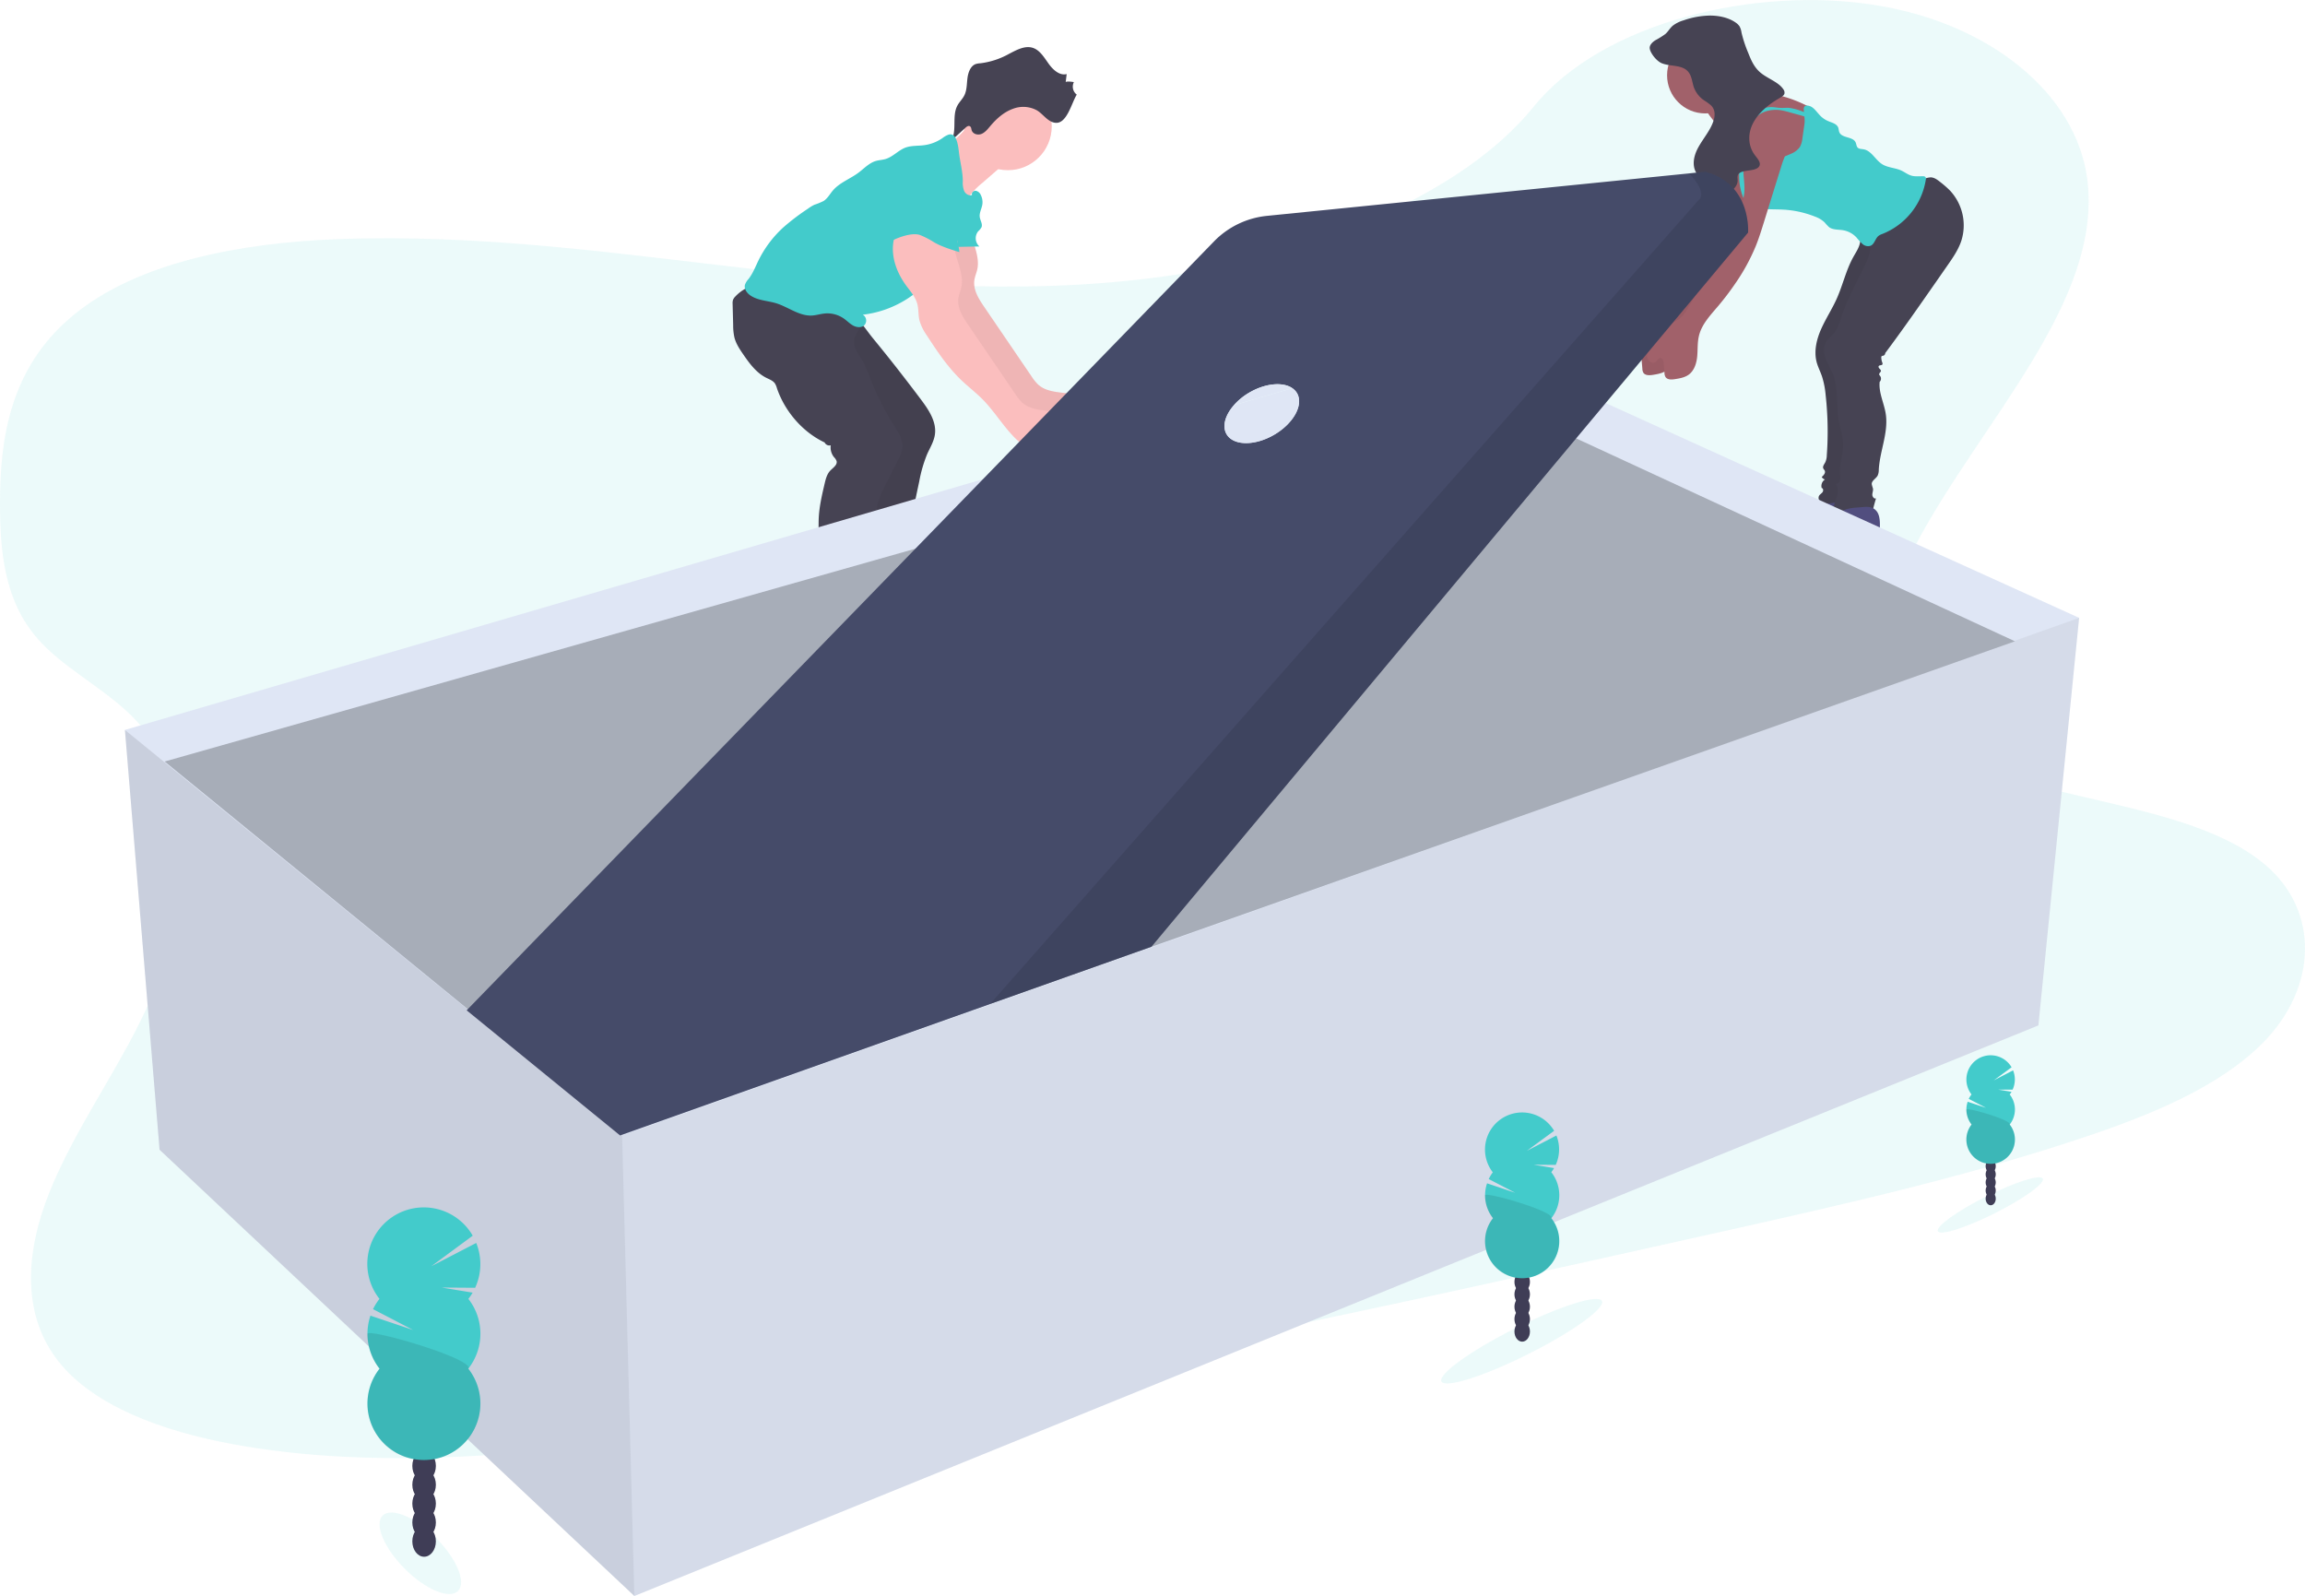<svg id="af37ba8d-cf8f-4443-ba8a-6bf7da051a26" data-name="Layer 1" xmlns="http://www.w3.org/2000/svg" width="1131.14" height="783.2" viewBox="0 0 1131.14 783.2"><title>unboxing</title><path d="M618.92,192c-71.37,12-142.69,6.62-211.31-1.15s-137-17.88-208.48-15.06C153.18,177.65,102,186.74,70,213.42,39.19,239.1,34.46,273.84,34.43,305.2c0,23.6,2,48,18.63,66.83,11.51,13.06,29.22,22.44,42.56,34.49,46.44,41.93,32.5,107.71,2.23,163.61-14.2,26.22-31.58,52-41.23,78.82s-10.88,55.63,6.56,77.6c17.28,21.77,50.64,34.1,85.4,40.53,70.61,13.07,149.21,5.25,225.26-5.42,168.35-23.61,334.94-60.78,501.08-97.86,61.48-13.73,123.23-27.52,182.46-47.38,32.89-11,66.37-24.83,87.58-46.33,26.92-27.31,27.54-64.65,1.45-87-43.77-37.57-142.62-29.49-176.5-72.39C951.26,387,959.28,355,974,326.8c31.59-60.58,92.8-120.35,84.68-180.84-5.58-41.54-47.5-76-103.59-85-58.79-9.52-134.22,8.07-168,49.76C752.4,153.61,681.94,181.42,618.92,192Z" transform="translate(-34.43 -58.4)" fill="#43cbcb" opacity="0.1"/><path d="M889.11,165.49c-1.21,3.88-2.43,7.76-4,11.53A97.55,97.55,0,0,1,875,195.63a135.06,135.06,0,0,1-8.44,11.06c-3.76,4.43-7.95,8.89-9.28,14.55-.77,3.27-.51,6.69-.84,10s-1.4,6.88-4.11,8.88c-1.93,1.43-4.4,1.86-6.77,2.24-1.7.27-3.82.35-4.71-1.12a4.4,4.4,0,0,1-.46-1.94l-.41-4.89c-.09-1.05-.46-2.41-1.52-2.46s-1.59,1.36-2.49,2c-1.2.84-3,0-3.66-1.27a6.19,6.19,0,0,1-.11-4.29,20.37,20.37,0,0,1,10.48-13,30.09,30.09,0,0,0,5.1-2.66,17.43,17.43,0,0,0,4-5.06c9.28-15.28,18.61-30.64,25.15-47.27a34.72,34.72,0,0,0,2.6-9.31c.32-3.28-.19-6.56-.4-9.85a56.21,56.21,0,0,1,1.61-17.52,14,14,0,0,1,1.68-4.27c2.7-4.09,9-4.7,13-1.87a13.36,13.36,0,0,1,5.18,9.47c.29,3.31-1.62,6.75-2.59,9.84Q893.56,151.21,889.11,165.49Z" transform="translate(-34.43 -58.4)" fill="#a1616a"/><path d="M889.11,165.49c-1.21,3.88-2.43,7.76-4,11.53A97.55,97.55,0,0,1,875,195.63a135.06,135.06,0,0,1-8.44,11.06c-3.76,4.43-7.95,8.89-9.28,14.55-.77,3.27-.51,6.69-.84,10s-1.4,6.88-4.11,8.88c-1.93,1.43-4.4,1.86-6.77,2.24-1.7.27-3.82.35-4.71-1.12a4.4,4.4,0,0,1-.46-1.94l-.41-4.89c-.09-1.05-.46-2.41-1.52-2.46s-1.59,1.36-2.49,2c-1.2.84-3,0-3.66-1.27a6.19,6.19,0,0,1-.11-4.29,20.37,20.37,0,0,1,10.48-13,30.09,30.09,0,0,0,5.1-2.66,17.43,17.43,0,0,0,4-5.06c9.28-15.28,18.61-30.64,25.15-47.27a34.72,34.72,0,0,0,2.6-9.31c.32-3.28-.19-6.56-.4-9.85a56.21,56.21,0,0,1,1.61-17.52,14,14,0,0,1,1.68-4.27c2.7-4.09,9-4.7,13-1.87a13.36,13.36,0,0,1,5.18,9.47c.29,3.31-1.62,6.75-2.59,9.84Q893.56,151.21,889.11,165.49Z" transform="translate(-34.43 -58.4)" opacity="0.05"/><path d="M947.41,328.87a13.49,13.49,0,0,1-5.64.67c-.14-1.56-2.24-1.91-3.8-1.83a4.34,4.34,0,0,0-2.17.5c-.39.25-.69.62-1.07.87a4.54,4.54,0,0,1-2.21.57l-8.12.68c-3.62.31-7.39.6-10.78-.7a3.65,3.65,0,0,1-1.73-1.16c-.92-1.32,0-3.21,1.27-4.16s2.91-1.4,4.19-2.38c2.82-2.15,3.21-6.17,4.7-9.38a27.12,27.12,0,0,1,3.89-5.64,21.23,21.23,0,0,1,3.83-3.92c3.25-2.36,7-2.31,10.83-2.65,2.7-.24,5.24-.39,7.18,2,2.39,3,1.44,9,1.29,12.51A90.61,90.61,0,0,1,947.41,328.87Z" transform="translate(-34.43 -58.4)" fill="#514e7f"/><path d="M947.41,328.87a13.49,13.49,0,0,1-5.64.67c-.14-1.56-2.24-1.91-3.8-1.83a4.34,4.34,0,0,0-2.17.5c-.39.25-.69.62-1.07.87a4.54,4.54,0,0,1-2.21.57l-8.12.68c-3.62.31-7.39.6-10.78-.7a3.65,3.65,0,0,1-1.73-1.16c-.92-1.32,0-3.21,1.27-4.16s2.91-1.4,4.19-2.38c2.82-2.15,3.21-6.17,4.7-9.38a27.12,27.12,0,0,1,3.89-5.64,21.23,21.23,0,0,1,3.83-3.92c3.25-2.36,7-2.31,10.83-2.65,2.7-.24,5.24-.39,7.18,2,2.39,3,1.44,9,1.29,12.51A90.61,90.61,0,0,1,947.41,328.87Z" transform="translate(-34.43 -58.4)" opacity="0.05"/><path d="M944.13,170.91c2.48.8,3.56,3.89,3.1,6.47s-2,4.78-3.27,7.06c-3.62,6.47-5.18,13.87-8.22,20.62-2.27,5.05-5.34,9.71-7.59,14.77s-3.62,10.77-2.27,16.13c.67,2.61,2,5,2.8,7.57a42,42,0,0,1,1.64,8.55,162.41,162.41,0,0,1,.59,29.66,8.82,8.82,0,0,1-.74,3.5c-.51,1-1.39,2-1,3,.17.41.53.71.72,1.11.52,1.12-.52,2.31-1.47,3.11a2.56,2.56,0,0,0,1.59,1.23,3.78,3.78,0,0,0-1.61,4.2c.85.12.9,1.42.37,2.09s-1.37,1.1-1.75,1.87a2.61,2.61,0,0,0,1.44,3.28,6.77,6.77,0,0,0,3.92.3A43,43,0,0,0,939,304a6.22,6.22,0,0,0,2-.91,6,6,0,0,0,1.81-4,72.81,72.81,0,0,0,.45-12.27c-.36-19.84,0-39.7.86-59.53.35-8,2.75-15.75,5.83-23.11a124,124,0,0,1,5.7-11.05C960.09,185,964,176,963,166.72c-.11-1-.48-2.19-1.46-2.35a2.12,2.12,0,0,0-1.13.19,49.47,49.47,0,0,0-5.95,3.29A22.57,22.57,0,0,1,944.13,170.91Z" transform="translate(-34.43 -58.4)" fill="#464353"/><path d="M944.13,170.91c2.48.8,3.56,3.89,3.1,6.47s-2,4.78-3.27,7.06c-3.62,6.47-5.18,13.87-8.22,20.62-2.27,5.05-5.34,9.71-7.59,14.77s-3.62,10.77-2.27,16.13c.67,2.61,2,5,2.8,7.57a42,42,0,0,1,1.64,8.55,162.41,162.41,0,0,1,.59,29.66,8.82,8.82,0,0,1-.74,3.5c-.51,1-1.39,2-1,3,.17.41.53.71.72,1.11.52,1.12-.52,2.31-1.47,3.11a2.56,2.56,0,0,0,1.59,1.23,3.78,3.78,0,0,0-1.61,4.2c.85.12.9,1.42.37,2.09s-1.37,1.1-1.75,1.87a2.61,2.61,0,0,0,1.44,3.28,6.77,6.77,0,0,0,3.92.3A43,43,0,0,0,939,304a6.22,6.22,0,0,0,2-.91,6,6,0,0,0,1.81-4,72.81,72.81,0,0,0,.45-12.27c-.36-19.84,0-39.7.86-59.53.35-8,2.75-15.75,5.83-23.11a124,124,0,0,1,5.7-11.05C960.09,185,964,176,963,166.72c-.11-1-.48-2.19-1.46-2.35a2.12,2.12,0,0,0-1.13.19,49.47,49.47,0,0,0-5.95,3.29A22.57,22.57,0,0,1,944.13,170.91Z" transform="translate(-34.43 -58.4)" opacity="0.05"/><path d="M977.66,146.8a8.53,8.53,0,0,1,4.32-1.37c1.78.09,3.3,1.26,4.69,2.38a48,48,0,0,1,4.68,4.1,25,25,0,0,1,5.56,24.68c-1.47,4.41-4.16,8.3-6.82,12.11l-5.4,7.76c-8.24,11.83-16.48,23.66-25.11,35.21a1.34,1.34,0,0,1-.94,1.27c-.32.08-.7.07-.89.33a1,1,0,0,0-.11.53,7.76,7.76,0,0,0,.48,2.51,1.16,1.16,0,0,1,.1.85c-.28.65-1.46.29-1.84.89-.25.4.06.92.39,1.26s.74.72.68,1.19-.88,1-.85,1.58c0,.34.3.6.51.87a2.23,2.23,0,0,1-.27,2.84c-.57,5.64,2.5,11,3.11,16.62,1,8.88-3.05,17.55-3.54,26.46a6.85,6.85,0,0,1-.56,2.92c-.83,1.54-3,2.47-2.89,4.22a18.13,18.13,0,0,0,.6,2.12c.17,1-.3,2-.32,3s.86,2.23,1.81,1.84q-1.06,3.53-1.89,7.13l-18.9,1.56a16.77,16.77,0,0,1,.17-5.1c.38-1.82,1.21-3.53,1.64-5.34a6.3,6.3,0,0,0-.75-5.35,2.09,2.09,0,0,0,2.09-1.71,8.31,8.31,0,0,0,0-2.94c-.5-4.93,1.57-9.79,1.5-14.74-.05-3.9-1.42-7.64-2.11-11.48-1.48-8.2.06-17.09-3.59-24.57-2.21-4.52-5.27-9.52-2.79-13.89,1.22-2.16,3.38-3.64,4.79-5.68a23.18,23.18,0,0,0,2.56-6.18c2.91-9,7.62-17.37,11.75-25.92A27.22,27.22,0,0,0,952,182a34.61,34.61,0,0,0,.31-6.28,94.82,94.82,0,0,1,.7-11.3,10.74,10.74,0,0,1,1.37-4.67,10.54,10.54,0,0,1,3-2.69C963.58,152.75,971,150.32,977.66,146.8Z" transform="translate(-34.43 -58.4)" fill="#464353"/><path d="M955,335.79a13.55,13.55,0,0,1-5.65.67c-.14-1.55-2.23-1.91-3.79-1.83a4.4,4.4,0,0,0-2.18.5c-.38.25-.68.62-1.07.87a4.52,4.52,0,0,1-2.21.57l-8.11.69c-3.63.3-7.39.59-10.79-.71a3.5,3.5,0,0,1-1.72-1.16c-.93-1.32,0-3.2,1.27-4.16s2.91-1.4,4.18-2.37c2.82-2.16,3.21-6.17,4.71-9.39a26.75,26.75,0,0,1,3.88-5.63,21.94,21.94,0,0,1,3.83-3.93c3.26-2.36,7-2.31,10.83-2.64,2.71-.25,5.25-.4,7.18,2,2.4,3,1.44,9,1.3,12.51A90.47,90.47,0,0,1,955,335.79Z" transform="translate(-34.43 -58.4)" fill="#514e7f"/><circle cx="836.81" cy="36.94" r="18.72" fill="#a1616a"/><path d="M888.89,100.9c2.69,2.31,6.54,2.49,10.06,2.85A62.75,62.75,0,0,1,920.58,110a7.5,7.5,0,0,1,2.5,1.72,7,7,0,0,1,1.27,2.67,17.72,17.72,0,0,1,.71,6.51,18.67,18.67,0,0,1-1.81,6.13,33.05,33.05,0,0,1-11.6,13.22,8.5,8.5,0,0,1-2.94,1.41c-2.46.51-4.84-.91-7.27-1.55a11.8,11.8,0,0,0-6.71.22c-2,.67-4.19,1.92-6.17,1.09a6.35,6.35,0,0,1-2.79-3.19,108.21,108.21,0,0,1-5.11-11.17,41.75,41.75,0,0,0-1.85-4.35c-2.17-4.14-5.92-7.33-7.79-11.61a2.54,2.54,0,0,1-.18-2.19,3,3,0,0,1,1.38-1A32.75,32.75,0,0,0,879.7,102c1.23-1.17,3.49-4.37,5.26-4.64C887,97,887.55,99.74,888.89,100.9Z" transform="translate(-34.43 -58.4)" fill="#a1616a"/><path d="M888.46,138.94c2.17,1,4.72.57,7.08.08,6.06-1.26,12.19-2.55,17.8-5.17a9.64,9.64,0,0,0,4.37-3.36,10.93,10.93,0,0,0,1.22-4.19l1-7c.36-2.43-.27-4.68-.32-7.14a2.07,2.07,0,0,1,.41-1.55,1.67,1.67,0,0,1,1.22-.39c2.82,0,4.52,3,6.49,5a12.07,12.07,0,0,0,4,2.67c1.79.74,4,1.26,4.75,3.06.3.75.26,1.6.58,2.35,1.26,3,6.63,2,8,5,.38.84.36,1.89,1,2.55s1.84.65,2.83.81c3.9.64,5.8,5.16,9.14,7.29,2.81,1.79,6.43,1.75,9.45,3.15,1.69.78,3.18,2,5,2.51s3.79.24,5.7.29a1.49,1.49,0,0,1,1.13.37,1.52,1.52,0,0,1,.19,1.24,34.46,34.46,0,0,1-21.3,26.68,7.22,7.22,0,0,0-1.81.88c-1.7,1.27-2,4-3.93,4.9a4,4,0,0,1-4.09-.88,36.68,36.68,0,0,1-3-3.26,11.75,11.75,0,0,0-6.59-3.47c-2.32-.37-4.92-.1-6.79-1.52a22.13,22.13,0,0,1-2.14-2.29,13.54,13.54,0,0,0-4.86-2.9,49.44,49.44,0,0,0-15.43-3.38c-4.92-.27-10,.17-14.65-1.43a8.71,8.71,0,0,1-3.27-1.85,9.71,9.71,0,0,1-2.18-3.79A28.88,28.88,0,0,1,888.46,138.94Z" transform="translate(-34.43 -58.4)" fill="#43cbcb"/><path d="M912.58,111.35c-1.38-.12-2.76.05-4.15,0-1.63,0-3.24-.4-4.87-.41a12.12,12.12,0,0,0-11.42,8.69,2.25,2.25,0,0,0-.07,1.23.87.87,0,0,0,.94.64,21.49,21.49,0,0,1,2.1-4.21,11.94,11.94,0,0,1,6.29-4.38,16.39,16.39,0,0,1,7.72-.28c1.06.2,2.11.49,3.15.77l5,1.38c.92.25,1.84.5,2.74.83.69.26,1.87,1.21,2.55,1.25.92,0,.17-.8-.24-1.34a6.56,6.56,0,0,0-3.26-2.37A27.79,27.79,0,0,0,912.58,111.35Z" transform="translate(-34.43 -58.4)" fill="#43cbcb"/><path d="M900,167.58c-1.21,3.88-2.42,7.77-3.94,11.54a97.6,97.6,0,0,1-10.21,18.61,135.06,135.06,0,0,1-8.44,11.06c-3.76,4.43-8,8.89-9.28,14.55-.77,3.27-.51,6.69-.83,10s-1.41,6.88-4.11,8.88c-1.94,1.43-4.41,1.86-6.78,2.23-1.69.28-3.81.36-4.7-1.11a4.41,4.41,0,0,1-.47-1.94l-.4-4.89c-.09-1-.47-2.41-1.52-2.46s-1.6,1.36-2.5,2c-1.2.84-3,0-3.66-1.27a6.17,6.17,0,0,1-.1-4.3,20.39,20.39,0,0,1,10.47-13,31.33,31.33,0,0,0,5.11-2.66,17.4,17.4,0,0,0,4-5.06c9.28-15.28,18.61-30.64,25.16-47.27a35,35,0,0,0,2.59-9.32c.32-3.27-.18-6.56-.4-9.84a55.87,55.87,0,0,1,1.62-17.52,13.74,13.74,0,0,1,1.68-4.27c2.69-4.09,9-4.7,13-1.87a13.41,13.41,0,0,1,5.19,9.47c.29,3.31-1.63,6.75-2.59,9.84Q904.43,153.29,900,167.58Z" transform="translate(-34.43 -58.4)" fill="#a1616a"/><path d="M844,82.11c-.15-1.56,1.25-3,2.84-4a38.82,38.82,0,0,0,4.81-3c1.42-1.23,2.19-2.82,3.62-4.06a15.84,15.84,0,0,1,5.39-2.68,41.23,41.23,0,0,1,12.92-2.33c4.46,0,9,1,12.36,3.27a7.59,7.59,0,0,1,2.1,1.95,8.58,8.58,0,0,1,1,3.1,61.18,61.18,0,0,0,3.23,9.81c1.39,3.53,2.87,7.19,6.14,9.92,3.5,2.91,8.85,4.59,11.16,8.12a2.61,2.61,0,0,1,.51,2.26c-.33.9-1.39,1.5-2.37,2.06-5.69,3.26-10.58,7.49-13.11,12.54s-2.44,11,1.15,15.65c1.32,1.72,3.14,3.76,1.85,5.49-2,2.63-8.69,1.12-10.25,3.91-.49.88-.2,1.9-.21,2.86,0,2.92-2.8,5.51-6.21,6.86s-7.36,1.67-11.2,1.84a9.78,9.78,0,0,1-.28-7.25,2.9,2.9,0,0,0,.29-1.64,3.93,3.93,0,0,0-1.29-1.59c-4.1-3.87-3.24-9.58-.77-14.19s6.3-8.82,7.73-13.67c.7-2.41.71-5.12-1.21-7.11a24,24,0,0,0-3.52-2.58,13.29,13.29,0,0,1-4.94-6.2c-1.15-3.19-1-7-4.34-9.14-3.21-2-7.72-1.43-11.27-2.8C847.41,88.54,844.23,84.39,844,82.11Z" transform="translate(-34.43 -58.4)" fill="#464353"/><path d="M510.36,166.59c-.75,8.17,5.43,16.1,3.63,24.1-.39,1.71-1.12,3.33-1.39,5.06-.75,4.75,2.08,9.24,4.79,13.22l23.23,34.1a21.91,21.91,0,0,0,3.32,4.1c4.45,4,11.11,3.53,16.94,4.72a28.94,28.94,0,0,1,11.35,5,.71.71,0,0,1,.15,1,9.75,9.75,0,0,1-8.44,4c-.61.8,0,2,.84,2.56,1.25.87,3,1.1,3.22,3.21a3.59,3.59,0,0,1-.43,2.13,6.59,6.59,0,0,1-4.06,2.82c-8,2.46-16.74-1.86-22.76-7.74s-10.34-13.3-16.25-19.29c-3.27-3.31-7-6.14-10.36-9.35-6.72-6.41-11.95-14.19-17-22a24.2,24.2,0,0,1-3.68-7.49c-.62-2.65-.34-5.47-1.06-8.1-.94-3.46-3.46-6.21-5.57-9.11-4.12-5.68-6.87-12.62-6.33-19.62S485.38,156,492,153.65a10.28,10.28,0,0,1,6.43-.39c2.7.83,4.69,3.07,6.55,5.21l4.4,5.1a11.82,11.82,0,0,1,2.57,3.9,4.09,4.09,0,0,1-.9,4.34" transform="translate(-34.43 -58.4)" fill="#fbbebe"/><path d="M510.36,166.59c-.75,8.17,5.43,16.1,3.63,24.1-.39,1.71-1.12,3.33-1.39,5.06-.75,4.75,2.08,9.24,4.79,13.22l23.23,34.1a21.91,21.91,0,0,0,3.32,4.1c4.45,4,11.11,3.53,16.94,4.72a28.94,28.94,0,0,1,11.35,5,.71.71,0,0,1,.15,1,9.75,9.75,0,0,1-8.44,4c-.61.8,0,2,.84,2.56,1.25.87,3,1.1,3.22,3.21a3.59,3.59,0,0,1-.43,2.13,6.59,6.59,0,0,1-4.06,2.82c-8,2.46-16.74-1.86-22.76-7.74s-10.34-13.3-16.25-19.29c-3.27-3.31-7-6.14-10.36-9.35-6.72-6.41-11.95-14.19-17-22a24.2,24.2,0,0,1-3.68-7.49c-.62-2.65-.34-5.47-1.06-8.1-.94-3.46-3.46-6.21-5.57-9.11-4.12-5.68-6.87-12.62-6.33-19.62S485.38,156,492,153.65a10.28,10.28,0,0,1,6.43-.39c2.7.83,4.69,3.07,6.55,5.21l4.4,5.1a11.82,11.82,0,0,1,2.57,3.9,4.09,4.09,0,0,1-.9,4.34" transform="translate(-34.43 -58.4)" opacity="0.05"/><path d="M492.78,376.89c5.07,3.09,11.39,3.28,17.29,2.56.95-.12,2.08-.19,2.69.54.88,1.07-.16,2.63-1.24,3.49a25.65,25.65,0,0,1-11.89,4.89,79,79,0,0,1-11.62.77c-10.6.18-21.26.36-31.76-1.17a4.32,4.32,0,0,1-1.73-.5,3.35,3.35,0,0,1-1.31-2c-.72-2.72.67-5.66,2.76-7.55s4.78-3,7.4-4l9.23-3.59c2.16-.84,5.63-3.08,8-2.91C484.93,367.76,489.11,374.74,492.78,376.89Z" transform="translate(-34.43 -58.4)" fill="#3f3d56"/><path d="M492.78,376.89c5.07,3.09,11.39,3.28,17.29,2.56.95-.12,2.08-.19,2.69.54.88,1.07-.16,2.63-1.24,3.49a25.65,25.65,0,0,1-11.89,4.89,79,79,0,0,1-11.62.77c-10.6.18-21.26.36-31.76-1.17a4.32,4.32,0,0,1-1.73-.5,3.35,3.35,0,0,1-1.31-2c-.72-2.72.67-5.66,2.76-7.55s4.78-3,7.4-4l9.23-3.59c2.16-.84,5.63-3.08,8-2.91C484.93,367.76,489.11,374.74,492.78,376.89Z" transform="translate(-34.43 -58.4)" opacity="0.05"/><path d="M486.34,254.43c3.83,5.11,7.81,11,6.86,17.33-.51,3.41-2.42,6.42-3.82,9.57a67.6,67.6,0,0,0-3.87,13.44c-1.44,6.69-2.88,13.4-3.76,20.19-1,7.67,3.71,29.87,4.15,37.59.1,1.86.32,3.88,1.61,5.22.51.53,1.19,1,1.41,1.65a2.81,2.81,0,0,1-.3,1.95c-2.17,4.88-6.6,8.51-11.52,10.59s-16.89,5.66-22.23,5.84a4.34,4.34,0,0,1-2.09-.27,4.06,4.06,0,0,1-1.62-1.85c-3.85-7.38-.15-33.62-.21-41.94,0-6.95-1.69-13.85-1.38-20.79.24-5.57,1.73-11,2.28-16.56.89-9.11-.79-18.25-2.46-27.25-1.28-6.89-2.57-13.79-4.21-20.61-1-4.15-2.16-8.35-4.45-12-1.81-2.87-4.27-5.26-6.33-7.95a36,36,0,0,1-7.1-26.37c.12-.93,13.33,3.34,14.47,3.84a45.31,45.31,0,0,1,12.89,8.3c3,2.9,5.46,6.79,8.13,10.05q5.67,6.9,11.19,13.92Q480.25,246.33,486.34,254.43Z" transform="translate(-34.43 -58.4)" fill="#464353"/><path d="M486.34,254.12c3.83,5.12,7.81,11,6.86,17.34-.51,3.41-2.42,6.41-3.82,9.56a67.6,67.6,0,0,0-3.87,13.44c-1.44,6.7-2.88,13.4-3.76,20.19-1,7.68,3.71,29.87,4.15,37.6.1,1.86.32,3.88,1.61,5.22.51.52,1.19.95,1.41,1.64a2.81,2.81,0,0,1-.3,1.95c-2.17,4.88-6.6,8.52-11.52,10.6s-16.89,4-22.23,4.16a4.34,4.34,0,0,1-2.09-.27,4.06,4.06,0,0,1-1.62-1.85c-3.85-7.38-.15-31.95-.21-40.27,0-6.95-1.69-13.84-1.38-20.79.24-5.57,1.73-11,2.28-16.56.89-9.1-.79-18.25-2.46-27.24-1.28-6.9-2.57-13.8-4.21-20.61-1-4.16-2.16-8.36-4.45-12-1.81-2.86-4.27-5.26-6.33-7.94a36,36,0,0,1-7.1-26.38c.12-.92,13.33,3.35,14.47,3.85a44.88,44.88,0,0,1,12.89,8.3c3,2.9,5.46,6.79,8.13,10q5.67,6.9,11.19,13.92Q480.25,246,486.34,254.12Z" transform="translate(-34.43 -58.4)" opacity="0.05"/><circle cx="494.6" cy="61.99" r="21.53" fill="#fbbebe"/><path d="M509.65,119.49A27.9,27.9,0,0,1,491.79,132l1.62,5.87c2.8,10.13,5.94,20.84,13.77,27.86-.86-3.43.25-7.11,2.18-10.07a38.89,38.89,0,0,1,7.31-7.64l12.39-10.78a3.42,3.42,0,0,0,.93-1,3.16,3.16,0,0,0,0-2.36c-1.58-4.91-6.09-8-9.73-11.29a34.28,34.28,0,0,1-4.91-5.72C512.81,113.33,511.28,116.86,509.65,119.49Z" transform="translate(-34.43 -58.4)" fill="#fbbebe"/><path d="M557.4,98.75l.48-4c-3.4.88-6.62-2-8.79-5s-4.19-6.52-7.5-7.76c-4-1.51-8.28.91-12.12,2.91a38.33,38.33,0,0,1-13.92,4.55,9.45,9.45,0,0,0-2.3.38c-2.5.89-3.68,4-4.05,6.87s-.26,5.87-1.5,8.41c-.93,1.92-2.54,3.36-3.52,5.25-2.63,5.09-.09,12.05-2.87,17.05l6.9-6.32c.64-.58,1.53-1.19,2.22-.7s.6,1.23.82,1.91c.67,2,3.13,2.55,4.92,1.78s3.08-2.47,4.38-4c3.05-3.6,6.69-6.76,11-8.3a14.06,14.06,0,0,1,11.59.69c3.22,1.82,5.58,6.06,9.53,6.21,5.41.2,7.66-9.87,10.16-13.85a4.9,4.9,0,0,1-1.42-6.11C561,98.55,557.47,98.13,557.4,98.75Z" transform="translate(-34.43 -58.4)" fill="#464353"/><path d="M467.67,376.71a22.63,22.63,0,0,0,15.48,5.77c1.45,0,3.46.28,3.47,1.73a2.42,2.42,0,0,1-.43,1.2,14.16,14.16,0,0,1-8,6.26c-3.11.94-6.42.79-9.66.62l-9.45-.49c-1.79-.09-3.58-.19-5.36-.4s-3.7-.6-5.55-.87a72.86,72.86,0,0,0-13.77-.65c-1.21.05-2.63,0-3.38-.91s-.35-2.59-.08-3.92c.56-2.74,0-5.61.52-8.36.91-4.82,5.06-8.52,9.65-10.27,4.25-1.62,11.79-3.47,15.81-.78C461.26,368.54,463.85,373.26,467.67,376.71Z" transform="translate(-34.43 -58.4)" fill="#3f3d56"/><path d="M458.31,215.1c-.84,4-4.68,7-4.79,11.05-.09,3.24,2.22,6,3.88,8.74a57.65,57.65,0,0,1,4,9A137.13,137.13,0,0,0,473.05,267c2.22,3.51,4.7,7.33,4.19,11.46a17.17,17.17,0,0,1-2,5.48l-6.65,13.21a37.72,37.72,0,0,0-3.39,8.35c-.58,2.51-.64,5.11-1,7.67-1.05,8.1-4.85,16.26-2.6,24.12.19.67.9,1.49,1.42,1-2.19,4.1-4,8.24-3.79,12.89.09,2.44.84,5-.07,7.26a8.15,8.15,0,0,0-1,2.86c0,.67.31,1.3.38,2,.19,1.87-1.53,3.43-3.31,4s-3.73.56-5.53,1.09c-3.46,1-5.93,4-8.9,6.08a18.68,18.68,0,0,1-10.21,3.33,2.59,2.59,0,0,1-1.51-.3,2.47,2.47,0,0,1-.84-1.83,10.16,10.16,0,0,1,3.66-8.81,4.1,4.1,0,0,0,1.36-1.42,3.53,3.53,0,0,0,.12-1.59,118.6,118.6,0,0,1,.39-21.81,33.08,33.08,0,0,0,.35-6.95c-.19-1.93-.77-3.85-.56-5.78s1.19-3.67,1.77-5.53c1-3.3.75-6.84.85-10.3.18-6,1.55-11.88,2.92-17.72.54-2.29,1.14-4.7,2.76-6.4,1.38-1.44,3.62-2.82,3.1-4.75a5.62,5.62,0,0,0-1.27-1.89,7.63,7.63,0,0,1-1.59-5.79,2.58,2.58,0,0,1-3-1.4c-10.81-5.09-19.55-15.29-23.4-26.61a8.84,8.84,0,0,0-1-2.37c-1-1.4-2.74-2-4.28-2.78-4.84-2.43-8.19-7-11.26-11.47-1.78-2.59-3.57-5.27-4.34-8.33a27.33,27.33,0,0,1-.6-6l-.27-10.42a5.61,5.61,0,0,1,.2-2,4.86,4.86,0,0,1,1.13-1.65,20,20,0,0,1,11.05-6c2.83-.5,5.73-.41,8.6-.64,5.57-.47,11.07-2.19,16.65-1.79,8.75.65,16.55,6.71,20.67,14.46C453.67,212.69,455.2,215.05,458.31,215.1Z" transform="translate(-34.43 -58.4)" fill="#464353"/><path d="M506.91,147.34a11.41,11.41,0,0,0,.64,4.74c.67,1.46,2.39,2.59,3.89,2-.46-1,.74-2.18,1.86-2.06a3.46,3.46,0,0,1,2.45,2.09,7.83,7.83,0,0,1,.72,4.81c-.36,2-1.54,4-1.23,6.05.25,1.7,1.5,3.4.83,5a8.1,8.1,0,0,1-1.6,1.92,5.43,5.43,0,0,0,.57,7.45l-16.78.34c.62,2.8-.64,5.67-2.08,8.16a51.44,51.44,0,0,1-38.35,25,3.34,3.34,0,0,1,.81,5.1c-1.37,1.35-3.68,1.19-5.39.3s-3.05-2.33-4.62-3.45a14.11,14.11,0,0,0-9.48-2.55c-2.1.2-4.14.87-6.25,1-6.21.33-11.56-4.14-17.5-6-4.36-1.34-9.3-1.33-13-4.05-1.57-1.17-2.87-3.1-2.41-5a8.46,8.46,0,0,1,1.82-2.94c2.1-2.72,3.34-6,4.85-9.09A54.45,54.45,0,0,1,418.82,170a109,109,0,0,1,12-9.12,20.63,20.63,0,0,1,3.25-2,34.11,34.11,0,0,0,4.46-1.81c2-1.24,3.11-3.43,4.63-5.2,3.32-3.88,8.43-5.66,12.53-8.71,2.75-2.05,5.18-4.75,8.46-5.74,1.59-.48,3.3-.52,4.89-1,3.63-1.1,6.27-4.32,9.82-5.62,2.82-1,5.92-.76,8.9-1.13a20.56,20.56,0,0,0,9.13-3.47,11.16,11.16,0,0,1,3-1.72c4.49-1.37,4.86,7,5.28,9.91C505.79,138.69,506.91,143,506.91,147.34Z" transform="translate(-34.43 -58.4)" fill="#43cbcb"/><path d="M502.52,175.44c-.75,8.17,5.42,16.1,3.63,24.1-.39,1.71-1.13,3.33-1.4,5.05-.74,4.75,2.09,9.25,4.8,13.23l23.23,34.09a21.22,21.22,0,0,0,3.32,4.1c4.45,3.95,11.11,3.54,16.94,4.72a29.08,29.08,0,0,1,11.35,5,.74.74,0,0,1,.15,1,9.77,9.77,0,0,1-8.44,4c-.61.8,0,2,.84,2.56,1.25.86,3,1.09,3.21,3.21a3.52,3.52,0,0,1-.42,2.13,6.62,6.62,0,0,1-4.06,2.82c-8,2.46-16.74-1.86-22.76-7.74s-10.34-13.3-16.25-19.29c-3.27-3.31-7-6.15-10.36-9.36-6.72-6.4-11.95-14.19-17-22a24.2,24.2,0,0,1-3.68-7.49c-.62-2.66-.34-5.47-1.06-8.11-.94-3.45-3.47-6.2-5.57-9.1-4.12-5.68-6.88-12.62-6.33-19.62s4.87-13.89,11.47-16.27a10.29,10.29,0,0,1,6.43-.39c2.71.83,4.7,3.07,6.55,5.21l4.41,5.09a12,12,0,0,1,2.57,3.91,4.07,4.07,0,0,1-.91,4.34" transform="translate(-34.43 -58.4)" fill="#fbbebe"/><path d="M490.77,141.87c3.06.18,6.41.49,8.57,2.66a12.23,12.23,0,0,1,2.16,3.39c2.1,4.26,4.13,8.72,4.29,13.47.12,3.8-1,7.51-1.56,11.27-.48,3.12.74,6.31,1,9.46-3.79-1.15-8.79-2.73-12.22-4.7a40.52,40.52,0,0,0-7.16-3.71c-3.64-1.22-9.78.87-13.22,2.57-.19-2.43,1.64-6.67,1.45-9.11a10.33,10.33,0,0,0-.55-3,17.74,17.74,0,0,0-1.83-2.91,11.92,11.92,0,0,1,1.07-14c3.07-3.46,7.89-4.76,12.49-5.29a54,54,0,0,1,8.72-.31" transform="translate(-34.43 -58.4)" fill="#43cbcb"/><polygon points="1020.3 303.2 1000.3 503.2 311.3 783.2 78.3 564.2 61.3 358.2 718.3 166.2 1020.3 303.2" fill="#dfe6f5"/><polygon points="311.3 783.2 78.3 564.2 61.3 358.2 305.3 557.2 311.3 783.2" opacity="0.1"/><polygon points="1020.3 303.2 1000.3 503.2 311.3 783.2 305.3 557.2 1020.3 303.2" opacity="0.05"/><polygon points="80.8 373.7 722.8 191.7 988.8 314.7 304.8 556.7 80.8 373.7" fill="#a7adb8"/><path d="M871.23,142.69l-7.89.8L656.19,164.33a42.09,42.09,0,0,0-26,12.53l-113,116.28L263.43,554.19l75.3,61.41,181.58-64.5L599.48,523,822.1,256.53l70.17-84S894.09,148.64,871.23,142.69ZM659.65,271.78c-9.55,5.55-20,5.4-23.32-.33-2.25-3.88-.65-9.33,3.58-14.17A30.73,30.73,0,0,1,647.6,251c7.9-4.59,16.39-5.27,21-2.13a7.63,7.63,0,0,1,2.34,2.46C674.25,257.09,669.2,266.24,659.65,271.78Z" transform="translate(-34.43 -58.4)" fill="#454b69"/><path d="M871.23,142.69l-7.89.8c9.67,10.17,4.64,13.1,4.64,13.1l-76,86.26L520.31,551.1,599.48,523,822.1,256.53l70.17-84S894.09,148.64,871.23,142.69Z" transform="translate(-34.43 -58.4)" opacity="0.1"/><path d="M647.6,251a30.73,30.73,0,0,0-7.69,6.25l28.67-8.38C664,245.76,655.5,246.44,647.6,251Z" transform="translate(-34.43 -58.4)" fill="#dfe6f5"/><path d="M636.33,271.45c3.33,5.73,13.77,5.88,23.32.33s14.6-14.69,11.27-20.42a7.63,7.63,0,0,0-2.34-2.46l-28.67,8.38C635.68,262.12,634.08,267.57,636.33,271.45Z" transform="translate(-34.43 -58.4)" fill="#dfe6f5"/><ellipse cx="781.16" cy="716.62" rx="44.07" ry="7.08" transform="translate(-272.71 367.53) rotate(-26.62)" fill="#43cbcb" opacity="0.1"/><ellipse cx="746.99" cy="653.41" rx="3.8" ry="4.98" fill="#3f3d56"/><ellipse cx="746.99" cy="647.32" rx="3.8" ry="4.98" fill="#3f3d56"/><ellipse cx="746.99" cy="641.24" rx="3.8" ry="4.98" fill="#3f3d56"/><ellipse cx="746.99" cy="635.16" rx="3.8" ry="4.98" fill="#3f3d56"/><ellipse cx="746.99" cy="629.08" rx="3.8" ry="4.98" fill="#3f3d56"/><ellipse cx="746.99" cy="623" rx="3.8" ry="4.98" fill="#3f3d56"/><ellipse cx="746.99" cy="616.92" rx="3.8" ry="4.98" fill="#3f3d56"/><path d="M795.65,633.7a18.65,18.65,0,0,0,1.41-2.09l-10-1.64,10.81.08a18.25,18.25,0,0,0,.34-14.42l-14.49,7.51,13.37-9.82A18.21,18.21,0,1,0,767,633.7,18,18,0,0,0,765,637l13,6.73-13.82-4.64a18.24,18.24,0,0,0,2.93,17.1,18.21,18.21,0,1,0,28.63,0,18.23,18.23,0,0,0,0-22.51Z" transform="translate(-34.43 -58.4)" fill="#43cbcb"/><path d="M763.13,645A18.14,18.14,0,0,0,767,656.21a18.21,18.21,0,1,0,28.63,0C798.09,653.11,763.13,642.91,763.13,645Z" transform="translate(-34.43 -58.4)" opacity="0.1"/><ellipse cx="1011.16" cy="649.75" rx="28.81" ry="4.63" transform="translate(-218.38 463.49) rotate(-26.62)" fill="#43cbcb" opacity="0.1"/><ellipse cx="976.9" cy="588.21" rx="2.48" ry="3.25" fill="#3f3d56"/><ellipse cx="976.9" cy="584.23" rx="2.48" ry="3.25" fill="#3f3d56"/><ellipse cx="976.9" cy="580.25" rx="2.48" ry="3.25" fill="#3f3d56"/><ellipse cx="976.9" cy="576.28" rx="2.48" ry="3.25" fill="#3f3d56"/><ellipse cx="976.9" cy="572.3" rx="2.48" ry="3.25" fill="#3f3d56"/><ellipse cx="976.9" cy="568.33" rx="2.48" ry="3.25" fill="#3f3d56"/><ellipse cx="976.9" cy="564.35" rx="2.48" ry="3.25" fill="#3f3d56"/><path d="M1020.63,595.54a11.19,11.19,0,0,0,.92-1.36l-6.53-1.07,7.07,0a12,12,0,0,0,1.09-5,11.76,11.76,0,0,0-.87-4.45l-9.47,4.91,8.74-6.42a11.9,11.9,0,1,0-19.66,13.32,12.17,12.17,0,0,0-1.36,2.17l8.48,4.41-9-3a11.9,11.9,0,0,0,1.92,11.18,11.91,11.91,0,1,0,18.71,0,11.9,11.9,0,0,0,0-14.72Z" transform="translate(-34.43 -58.4)" fill="#43cbcb"/><path d="M999.37,602.9a11.83,11.83,0,0,0,2.55,7.36,11.91,11.91,0,1,0,18.71,0C1022.22,608.23,999.37,601.56,999.37,602.9Z" transform="translate(-34.43 -58.4)" opacity="0.1"/><ellipse cx="240.7" cy="820.63" rx="10.77" ry="26.16" transform="translate(-544.21 352.16) rotate(-45)" fill="#43cbcb" opacity="0.1"/><ellipse cx="208.12" cy="756.37" rx="5.78" ry="7.57" fill="#3f3d56"/><ellipse cx="208.12" cy="747.12" rx="5.78" ry="7.57" fill="#3f3d56"/><ellipse cx="208.12" cy="737.86" rx="5.78" ry="7.57" fill="#3f3d56"/><ellipse cx="208.12" cy="728.6" rx="5.78" ry="7.57" fill="#3f3d56"/><ellipse cx="208.12" cy="719.35" rx="5.78" ry="7.57" fill="#3f3d56"/><ellipse cx="208.12" cy="710.09" rx="5.78" ry="7.57" fill="#3f3d56"/><ellipse cx="208.12" cy="700.84" rx="5.78" ry="7.57" fill="#3f3d56"/><path d="M264.21,695.9a27.57,27.57,0,0,0,2.15-3.17l-15.2-2.5,16.44.12a27.71,27.71,0,0,0,.53-22l-22.06,11.44,20.34-15a27.71,27.71,0,1,0-45.76,31,27.43,27.43,0,0,0-3.16,5.05l19.73,10.25-21-7.06a27.74,27.74,0,0,0,4.47,26,27.71,27.71,0,1,0,43.56,0,27.71,27.71,0,0,0,0-34.26Z" transform="translate(-34.43 -58.4)" fill="#43cbcb"/><path d="M214.72,713a27.59,27.59,0,0,0,5.93,17.13,27.71,27.71,0,1,0,43.56,0C267.92,725.45,214.72,709.92,214.72,713Z" transform="translate(-34.43 -58.4)" opacity="0.1"/></svg>